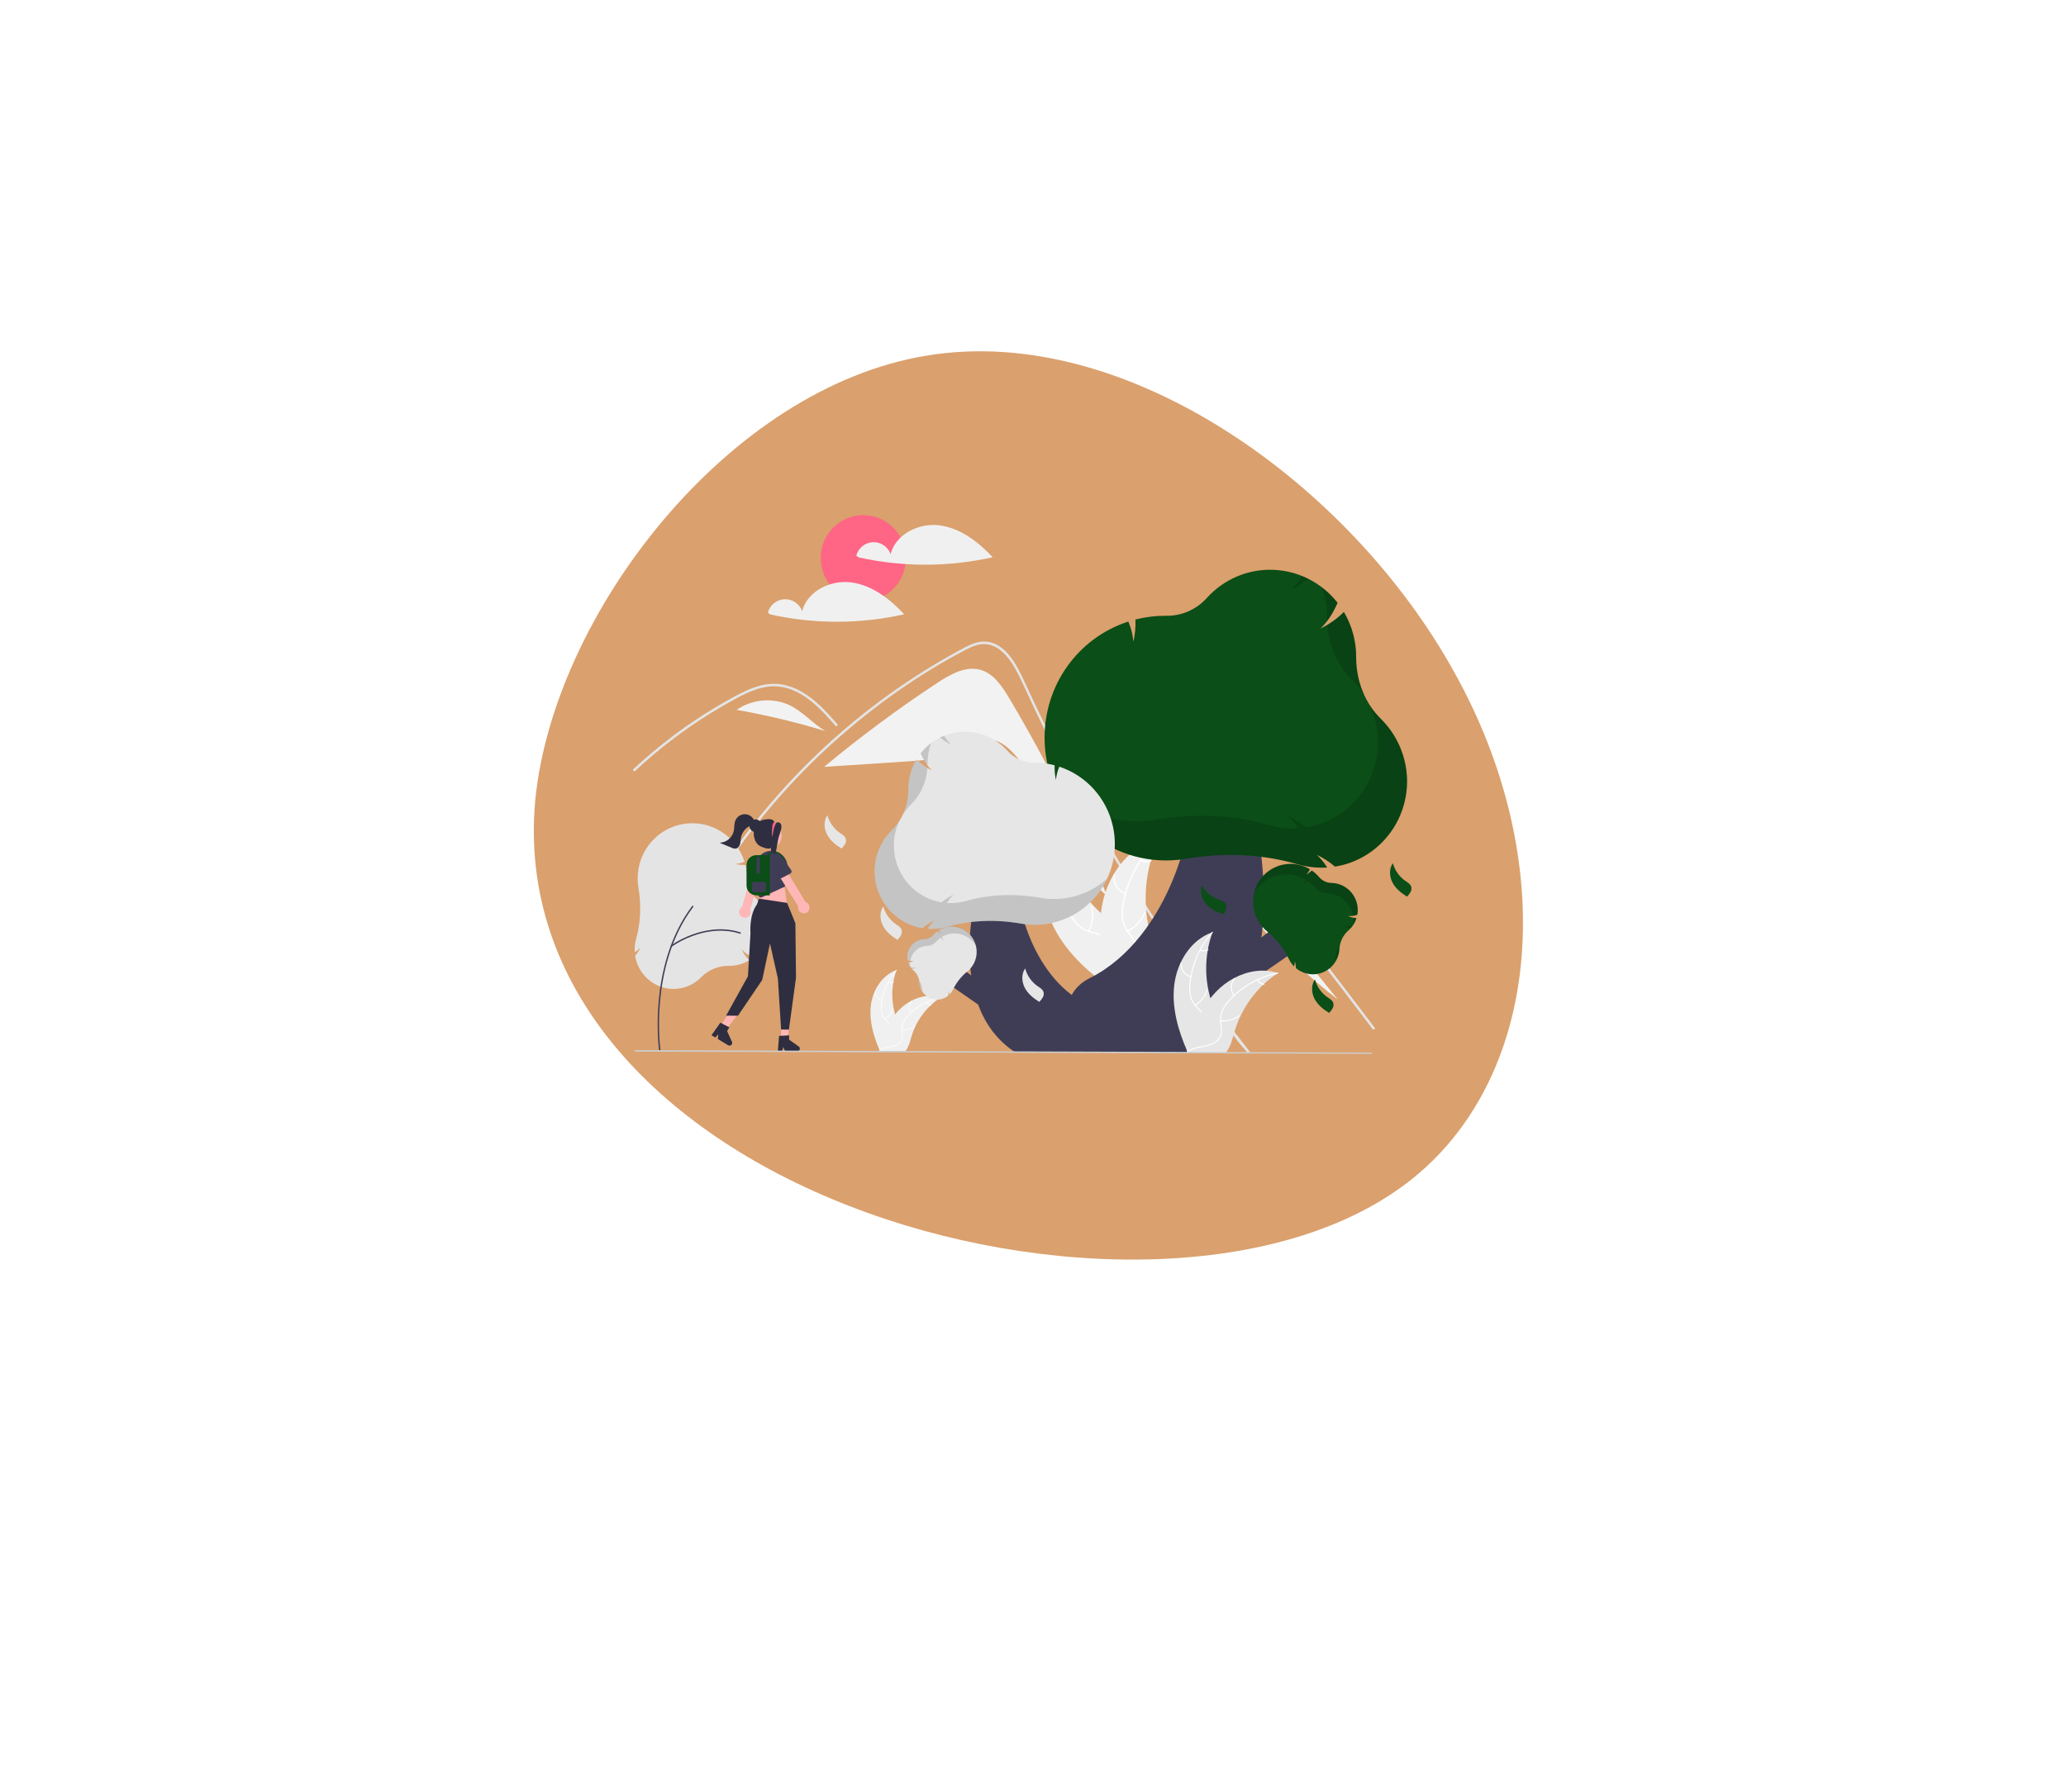 <svg width="898" height="779" viewBox="0 0 898 779" fill="none" xmlns="http://www.w3.org/2000/svg">
<g clip-path="url(#clip0_110_299)" filter="url(#filter0_f_110_299)">
<g filter="url(#filter1_f_110_299)">
<path d="M632.014 292.098C677.504 373.355 670.794 466.122 614.528 511.952C558.263 557.782 452.049 556.744 369.027 524.273C285.612 491.872 225.109 428.746 232.67 347.689C240.68 266.882 316.418 168.532 402.991 154.584C489.509 140.317 586.861 210.452 632.014 292.098Z" fill="#DAA06D"/>
</g>
<g clip-path="url(#clip1_110_299)">
<path d="M375.242 261.363C385.456 261.397 393.736 253.053 393.735 242.726C393.734 232.399 385.453 224 375.238 223.966C365.024 223.932 356.744 232.276 356.745 242.603C356.746 252.93 365.027 261.329 375.242 261.363Z" fill="#FF6584"/>
<path d="M408.615 228.429C399.651 227.174 389.419 232.038 387.096 240.868C386.511 239.295 385.446 237.949 384.057 237.025C382.667 236.1 381.024 235.646 379.365 235.726C377.707 235.807 376.118 236.418 374.829 237.473C373.54 238.527 372.617 239.97 372.194 241.592L373.22 242.338C392.429 246.602 412.313 246.577 431.482 242.266C425.247 235.62 417.579 229.684 408.615 228.429Z" fill="#F0F0F0"/>
<path d="M370.177 253.232C361.213 251.978 350.981 256.842 348.658 265.672C348.073 264.098 347.008 262.752 345.619 261.828C344.229 260.904 342.586 260.449 340.927 260.53C339.269 260.61 337.68 261.222 336.391 262.276C335.102 263.33 334.179 264.773 333.756 266.395L334.782 267.142C353.991 271.405 373.875 271.381 393.044 267.069C386.809 260.424 379.141 254.487 370.177 253.232Z" fill="#F0F0F0"/>
<path d="M438.607 303.465C435.573 298.382 431.978 292.954 426.347 291.278C419.827 289.338 413.13 293.127 407.449 296.868C390.46 308.058 374.099 320.192 358.442 333.213L358.459 333.41C370.65 332.601 382.841 331.792 395.031 330.982C403.839 330.398 412.949 329.729 420.733 325.542C423.686 323.954 426.565 321.828 429.912 321.69C434.07 321.519 437.696 324.468 440.546 327.545C457.402 345.747 462.282 373.512 481.193 389.518C469.267 359.748 455.027 330.974 438.607 303.465Z" fill="#F2F2F2"/>
<path d="M542.226 457.72C540.362 455.334 539.6 454.774 537.761 452.367C522.789 432.742 508.717 412.459 495.544 391.518C486.596 377.295 478.092 362.802 470.031 348.037C466.194 341.018 462.461 333.944 458.834 326.815C456.02 321.288 453.268 315.728 450.579 310.135C449.81 308.538 449.063 306.933 448.319 305.325C446.567 301.542 444.848 297.742 443.002 294.011C440.898 289.758 438.337 285.298 434.475 282.433C432.717 281.076 430.615 280.251 428.415 280.055C425.271 279.84 422.37 281.142 419.643 282.567C399.691 293.019 381.013 306.145 364.118 321.096C347.181 336.08 332.042 353.021 319.01 371.575C318.611 372.149 317.668 371.596 318.071 371.018C319.655 368.758 321.271 366.522 322.919 364.31C343.403 336.831 368.521 313.226 397.124 294.573C401.936 291.436 406.838 288.447 411.832 285.606C414.348 284.174 416.876 282.759 419.447 281.433C421.967 280.133 424.643 278.965 427.523 278.93C437.321 278.809 442.396 290.045 445.882 297.606C446.977 299.985 448.086 302.358 449.208 304.723C453.448 313.701 457.851 322.598 462.418 331.414C465.236 336.857 468.116 342.268 471.057 347.648C480.212 364.401 489.942 380.818 500.248 396.897C513.9 418.197 527.442 437.018 542.994 456.945C543.422 457.496 542.657 458.278 542.226 457.72Z" fill="#E4E4E4"/>
<path d="M363.149 315.553C362.58 314.909 362.014 314.266 361.441 313.622C356.922 308.555 352.073 303.545 345.868 300.628C342.909 299.193 339.68 298.426 336.403 298.378C333.016 298.378 329.705 299.265 326.576 300.512C325.096 301.105 323.649 301.778 322.224 302.496C320.596 303.319 318.996 304.197 317.405 305.083C314.417 306.745 311.467 308.48 308.557 310.289C302.766 313.889 297.156 317.765 291.727 321.918C288.913 324.072 286.157 326.297 283.46 328.593C280.95 330.726 278.492 332.916 276.084 335.164C275.569 335.643 274.8 334.863 275.315 334.384C275.95 333.789 276.592 333.197 277.233 332.612C279.047 330.961 280.889 329.342 282.76 327.755C286.172 324.855 289.672 322.068 293.261 319.393C298.842 315.232 304.615 311.355 310.58 307.763C313.561 305.969 316.583 304.251 319.645 302.608C320.57 302.113 321.506 301.628 322.452 301.17C324.6 300.081 326.831 299.171 329.125 298.446C332.374 297.394 335.811 297.064 339.202 297.478C342.477 297.971 345.632 299.085 348.501 300.761C354.594 304.224 359.319 309.564 363.918 314.774C364.383 315.304 363.617 316.082 363.149 315.553Z" fill="#E4E4E4"/>
<path d="M487.985 368.324L502.583 362.974L509.832 360.317C512.192 359.452 514.547 358.466 516.987 357.85C519.145 357.304 521.337 357.221 523.465 357.955C525.342 358.663 527.06 359.746 528.517 361.138C530.006 362.528 531.391 364.028 532.661 365.625C534.239 367.548 535.794 369.491 537.356 371.427C543.803 379.418 550.207 387.444 556.569 395.504C562.931 403.564 569.251 411.658 575.528 419.786C581.82 427.934 588.069 436.116 594.275 444.331C595.035 445.338 595.795 446.345 596.554 447.352C596.973 447.909 597.918 447.365 597.493 446.8C591.241 438.502 584.946 430.238 578.608 422.007C572.253 413.757 565.855 405.541 559.413 397.36C552.971 389.179 546.485 381.034 539.956 372.924C538.33 370.903 536.701 368.885 535.069 366.869C533.692 365.168 532.331 363.449 530.821 361.866C528.05 358.959 524.587 356.387 520.443 356.303C518.006 356.254 515.648 357.028 513.384 357.849C510.943 358.733 508.509 359.635 506.071 360.528L491.371 365.915L487.696 367.262C487.044 367.501 487.325 368.565 487.985 368.324Z" fill="#E4E4E4"/>
<path d="M343.948 306.979C336.528 303.099 327.028 303.823 320.211 308.616C333.215 310.927 346.076 314.005 358.73 317.833C353.475 314.703 349.364 309.811 343.948 306.979Z" fill="#F2F2F2"/>
<path d="M320.138 308.603L318.71 309.772C319.193 309.362 319.695 308.979 320.211 308.616C320.186 308.612 320.162 308.607 320.138 308.603Z" fill="#F2F2F2"/>
<path d="M527.968 368.511C526.531 366.737 524.977 364.88 522.827 364.155L520.82 364.228C536.1 391.571 556.734 415.487 581.457 434.508C563.627 412.509 545.798 390.51 527.968 368.511Z" fill="#F2F2F2"/>
<path d="M378.526 437.093C379.343 430.444 383.42 423.903 389.695 421.759C387.221 428.598 387.222 436.109 389.699 442.964C390.663 445.604 392.007 448.44 391.101 451.094C390.537 452.746 389.156 454.006 387.613 454.792C386.07 455.578 384.357 455.95 382.666 456.313L382.333 456.591C379.648 450.453 377.708 443.742 378.526 437.093Z" fill="#F0F0F0"/>
<path d="M389.757 421.885C386.104 426.012 383.833 431.203 383.268 436.72C383.125 437.906 383.169 439.107 383.396 440.28C383.654 441.416 384.208 442.462 385 443.31C385.723 444.115 386.555 444.855 387.072 445.823C387.33 446.323 387.48 446.871 387.513 447.433C387.547 447.995 387.462 448.557 387.265 449.083C386.809 450.405 385.909 451.482 384.992 452.503C383.975 453.638 382.9 454.8 382.468 456.306C382.415 456.489 382.138 456.395 382.19 456.213C382.943 453.591 385.462 452.109 386.663 449.75C387.224 448.649 387.459 447.369 386.933 446.203C386.474 445.184 385.617 444.42 384.878 443.611C384.093 442.795 383.517 441.799 383.2 440.708C382.915 439.55 382.826 438.352 382.937 437.165C383.146 434.49 383.77 431.866 384.787 429.389C385.931 426.555 387.547 423.942 389.564 421.663C389.689 421.522 389.882 421.745 389.757 421.885Z" fill="white"/>
<path d="M383.346 434.933C382.443 434.708 381.648 434.167 381.101 433.405C380.555 432.643 380.294 431.711 380.364 430.774C380.379 430.585 380.671 430.6 380.656 430.79C380.589 431.662 380.832 432.53 381.343 433.239C381.853 433.947 382.596 434.448 383.438 434.653C383.621 434.697 383.528 434.977 383.346 434.933Z" fill="white"/>
<path d="M384.581 442.95C386.211 441.971 387.415 440.405 387.952 438.565C388.005 438.382 388.282 438.476 388.229 438.658C387.667 440.572 386.411 442.199 384.712 443.214C384.55 443.311 384.42 443.046 384.581 442.95Z" fill="white"/>
<path d="M386.202 426.836C386.534 426.997 386.899 427.071 387.266 427.054C387.633 427.036 387.989 426.927 388.303 426.735C388.464 426.637 388.594 426.902 388.435 427C388.087 427.21 387.693 427.33 387.288 427.35C386.883 427.371 386.478 427.29 386.11 427.116C386.074 427.103 386.045 427.076 386.027 427.041C386.01 427.007 386.006 426.967 386.017 426.93C386.03 426.892 386.056 426.862 386.09 426.844C386.125 426.827 386.165 426.824 386.202 426.836Z" fill="white"/>
<path d="M408.823 433.704C408.724 433.769 408.626 433.833 408.527 433.9C407.206 434.774 405.957 435.756 404.793 436.835C404.702 436.917 404.611 437.001 404.522 437.086C401.746 439.716 399.48 442.846 397.837 446.317C397.185 447.698 396.637 449.129 396.2 450.595C395.596 452.62 395.1 454.865 393.904 456.519C393.781 456.693 393.648 456.859 393.505 457.017L382.695 456.981C382.671 456.968 382.646 456.958 382.621 456.946L382.19 456.964C382.207 456.887 382.226 456.807 382.244 456.73C382.254 456.685 382.266 456.64 382.276 456.595C382.283 456.565 382.291 456.536 382.296 456.508C382.298 456.498 382.301 456.488 382.303 456.481C382.308 456.453 382.315 456.428 382.32 456.403C382.429 455.958 382.54 455.512 382.656 455.066C382.656 455.063 382.656 455.063 382.658 455.061C383.502 451.654 384.744 448.362 386.356 445.254C386.406 445.162 386.455 445.067 386.509 444.975C387.256 443.599 388.113 442.288 389.071 441.054C389.598 440.38 390.159 439.734 390.751 439.117C392.283 437.527 394.054 436.192 395.999 435.16C399.875 433.103 404.364 432.325 408.507 433.603C408.613 433.636 408.717 433.669 408.823 433.704Z" fill="#F0F0F0"/>
<path d="M408.799 433.843C403.416 434.906 398.507 437.658 394.769 441.707C393.949 442.565 393.269 443.548 392.752 444.62C392.282 445.682 392.103 446.852 392.232 448.01C392.331 449.091 392.557 450.186 392.394 451.272C392.303 451.827 392.096 452.356 391.788 452.823C391.48 453.291 391.078 453.687 390.607 453.986C389.454 454.762 388.093 455.071 386.751 455.327C385.261 455.611 383.709 455.882 382.465 456.819C382.315 456.932 382.148 456.689 382.299 456.575C384.462 454.945 387.362 455.299 389.728 454.151C390.833 453.615 391.783 452.739 392.057 451.491C392.296 450.399 392.064 449.269 391.955 448.175C391.812 447.048 391.945 445.903 392.341 444.842C392.802 443.746 393.444 442.738 394.24 441.861C396 439.857 398.063 438.147 400.351 436.793C402.954 435.233 405.804 434.135 408.776 433.548C408.96 433.512 408.981 433.807 408.799 433.843Z" fill="white"/>
<path d="M395.897 440.331C395.308 439.603 394.993 438.687 395.01 437.748C395.026 436.809 395.372 435.907 395.986 435.204C396.111 435.062 396.335 435.252 396.21 435.394C395.637 436.048 395.315 436.888 395.302 437.762C395.288 438.637 395.585 439.489 396.137 440.164C396.257 440.311 396.016 440.477 395.897 440.331Z" fill="white"/>
<path d="M392.111 447.468C393.999 447.681 395.895 447.166 397.421 446.027C397.572 445.914 397.738 446.158 397.587 446.271C395.997 447.453 394.023 447.984 392.058 447.758C391.871 447.737 391.924 447.446 392.111 447.468Z" fill="white"/>
<path d="M403.004 435.622C403.174 435.951 403.422 436.233 403.726 436.443C404.03 436.652 404.381 436.782 404.746 436.82C404.934 436.84 404.88 437.13 404.694 437.111C404.291 437.066 403.904 436.922 403.567 436.692C403.231 436.462 402.955 436.152 402.764 435.789C402.743 435.756 402.735 435.717 402.742 435.679C402.749 435.641 402.77 435.607 402.801 435.584C402.833 435.562 402.872 435.553 402.91 435.56C402.948 435.567 402.982 435.589 403.004 435.622Z" fill="white"/>
<path d="M457.116 401.21C451.812 389.335 452.006 374.306 460.234 364.328C462.988 378.212 470.508 390.679 481.462 399.525C485.699 402.921 490.759 406.253 491.917 411.588C492.637 414.907 491.617 418.412 489.853 421.295C488.088 424.178 485.628 426.547 483.197 428.881L482.924 429.681C472.341 422.239 462.419 413.084 457.116 401.21Z" fill="#F0F0F0"/>
<path d="M460.463 364.474C458.554 375.063 459.995 386.003 464.582 395.74C465.533 397.853 466.807 399.803 468.357 401.518C469.92 403.139 471.883 404.309 474.041 404.906C476.042 405.503 478.157 405.88 479.982 406.959C480.908 407.525 481.705 408.282 482.323 409.18C482.94 410.079 483.363 411.099 483.563 412.172C484.133 414.835 483.722 417.543 483.229 420.176C482.683 423.1 482.069 426.128 482.862 429.072C482.958 429.429 482.405 429.557 482.309 429.201C480.929 424.079 483.611 419.041 483.236 413.895C483.061 411.494 482.169 409.129 480.133 407.732C478.352 406.51 476.172 406.119 474.14 405.532C472.027 404.981 470.077 403.915 468.461 402.428C466.83 400.798 465.484 398.901 464.481 396.817C462.149 392.161 460.554 387.166 459.755 382.015C458.811 376.141 458.867 370.151 459.921 364.303C459.986 363.941 460.528 364.114 460.463 364.474Z" fill="white"/>
<path d="M462.923 392.692C461.205 393.243 459.348 393.158 457.682 392.452C456.016 391.746 454.651 390.466 453.83 388.839C453.665 388.509 454.163 388.236 454.329 388.567C455.09 390.083 456.362 391.275 457.914 391.929C459.467 392.583 461.197 392.656 462.794 392.133C463.141 392.02 463.268 392.579 462.923 392.692Z" fill="white"/>
<path d="M472.987 404.738C474.703 401.445 475.126 397.614 474.172 394.01C474.077 393.653 474.629 393.525 474.724 393.881C475.71 397.633 475.262 401.619 473.469 405.042C473.298 405.369 472.817 405.063 472.987 404.738Z" fill="white"/>
<path d="M459.54 376.33C460.249 376.257 460.929 376.007 461.517 375.603C462.106 375.198 462.586 374.652 462.913 374.013C463.08 373.685 463.561 373.991 463.395 374.317C463.03 375.022 462.5 375.624 461.85 376.073C461.201 376.521 460.452 376.801 459.669 376.889C459.596 376.904 459.52 376.889 459.457 376.849C459.394 376.809 459.348 376.747 459.329 376.674C459.312 376.6 459.325 376.522 459.364 376.458C459.404 376.393 459.467 376.348 459.54 376.33Z" fill="white"/>
<path d="M503.811 364.589C503.713 364.797 503.614 365.005 503.518 365.218C502.208 368.021 501.126 370.927 500.283 373.909C500.214 374.138 500.148 374.372 500.086 374.603C498.129 381.809 497.514 389.324 498.272 396.766C498.576 399.727 499.103 402.661 499.847 405.543C500.876 409.523 502.303 413.756 501.982 417.726C501.953 418.14 501.898 418.553 501.819 418.96L483.912 429.959C483.859 429.963 483.808 429.972 483.755 429.976L483.06 430.449C483.011 430.303 482.964 430.15 482.915 430.004C482.887 429.92 482.862 429.833 482.834 429.748C482.816 429.691 482.798 429.634 482.779 429.583C482.773 429.564 482.767 429.545 482.764 429.53C482.744 429.48 482.732 429.431 482.715 429.384C482.448 428.533 482.186 427.678 481.93 426.82C481.928 426.816 481.928 426.816 481.929 426.81C479.994 420.267 478.582 413.506 478.229 406.746C478.218 406.543 478.205 406.335 478.202 406.127C478.06 403.079 478.164 400.026 478.514 396.997C478.71 395.339 478.99 393.692 479.352 392.063C480.294 387.857 481.885 383.828 484.067 380.126C488.418 372.746 495.059 366.862 503.188 364.745C503.396 364.691 503.601 364.639 503.811 364.589Z" fill="#F0F0F0"/>
<path d="M503.91 364.845C496.075 372.116 490.714 381.706 488.588 392.252C488.09 394.514 487.948 396.843 488.168 399.152C488.454 401.395 489.329 403.521 490.701 405.31C491.947 407.004 493.415 408.592 494.234 410.561C494.638 411.575 494.825 412.664 494.785 413.755C494.744 414.847 494.475 415.916 493.996 416.894C492.866 419.361 490.925 421.267 488.962 423.065C486.783 425.06 484.489 427.098 483.371 429.925C483.235 430.268 482.717 430.034 482.852 429.692C484.797 424.773 489.944 422.393 492.708 418.066C493.997 416.047 494.692 413.621 493.894 411.269C493.197 409.211 491.684 407.573 490.408 405.869C489.044 404.143 488.118 402.108 487.71 399.94C487.375 397.649 487.427 395.319 487.865 393.049C488.771 387.921 490.469 382.973 492.897 378.384C495.639 373.131 499.251 368.394 503.578 364.378C503.845 364.13 504.176 364.598 503.91 364.845Z" fill="white"/>
<path d="M489.074 388.815C487.371 388.208 485.935 387.01 485.022 385.434C484.109 383.858 483.779 382.007 484.09 380.212C484.155 379.849 484.716 379.934 484.652 380.298C484.359 381.969 484.666 383.693 485.519 385.159C486.373 386.625 487.715 387.736 489.304 388.291C489.649 388.412 489.418 388.935 489.074 388.815Z" fill="white"/>
<path d="M489.957 404.535C493.292 402.956 495.912 400.163 497.294 396.712C497.431 396.37 497.95 396.604 497.813 396.945C496.368 400.534 493.636 403.436 490.162 405.07C489.83 405.226 489.628 404.69 489.957 404.535Z" fill="white"/>
<path d="M496.11 373.725C496.721 374.099 497.414 374.313 498.126 374.349C498.838 374.386 499.548 374.243 500.19 373.933C500.519 373.773 500.722 374.31 500.395 374.469C499.683 374.807 498.9 374.964 498.113 374.926C497.326 374.888 496.56 374.655 495.881 374.249C495.814 374.216 495.761 374.158 495.735 374.088C495.708 374.018 495.708 373.94 495.736 373.87C495.767 373.801 495.824 373.747 495.894 373.72C495.964 373.693 496.042 373.694 496.11 373.725Z" fill="white"/>
<path d="M538.256 415.21L558.397 399.815L568.216 409.774L535.404 432.368L538.256 415.21Z" fill="#3F3D56"/>
<path d="M519.474 457.719L450.57 457.49L452.986 449.581C467.964 444.149 459.55 432.339 473.796 425.184C508.643 407.684 522.129 355.16 517.024 334.363L539.861 333.463C539.861 333.463 571.407 424.117 519.474 457.719Z" fill="#3F3D56"/>
<path d="M578.294 420.702C576.236 422.525 573.603 423.549 570.862 423.591C568.122 423.634 565.453 422.693 563.328 420.935L563.283 420.898L563.282 420.84C563.256 419.87 563.107 418.907 562.837 417.975C562.823 418.645 562.726 419.311 562.549 419.956L562.491 420.173L562.336 420.011C562.203 419.871 562.073 419.729 561.952 419.589C561.237 418.766 560.638 417.848 560.173 416.86C557.944 412.219 554.716 408.141 550.725 404.924C550.012 404.335 549.349 403.688 548.743 402.989C546.181 400.033 544.739 396.256 544.678 392.332C544.616 388.409 545.937 384.596 548.405 381.576C550.873 378.557 554.327 376.528 558.148 375.853C561.969 375.178 565.907 375.9 569.258 377.892L569.36 377.952L569.307 378.059C568.919 378.872 568.406 379.618 567.788 380.268C568.638 379.807 569.424 379.235 570.127 378.568L570.201 378.497L570.285 378.556C571.386 379.33 572.389 380.236 573.273 381.255L573.369 381.366C574.043 382.148 574.873 382.779 575.804 383.216C576.734 383.653 577.745 383.887 578.77 383.904C580.442 383.938 582.088 384.337 583.595 385.076C585.102 385.814 586.434 386.872 587.499 388.179C588.565 389.486 589.339 391.01 589.767 392.645C590.196 394.281 590.269 395.99 589.982 397.655L589.969 397.732L589.895 397.755C588.595 398.201 587.217 398.371 585.848 398.252C586.992 398.759 588.209 399.071 589.452 399.176L589.613 399.19L589.562 399.344C588.915 401.308 587.763 403.06 586.223 404.423L586.179 404.462C586.164 404.475 586.148 404.489 586.133 404.503C584.986 405.498 584.048 406.715 583.373 408.083C582.699 409.45 582.302 410.942 582.206 412.468C582.13 414.037 581.744 415.573 581.072 416.987C580.401 418.401 579.456 419.664 578.294 420.702Z" fill="#0B4E17"/>
<path opacity="0.15" d="M580.401 416.946C580.38 417.367 580.337 417.787 580.271 418.204C581.399 416.456 582.048 414.435 582.152 412.348C582.167 412.028 582.201 411.71 582.245 411.393C581.149 413.042 580.512 414.96 580.401 416.946Z" fill="black"/>
<path opacity="0.15" d="M584.044 402.729C584.963 403.135 585.932 403.415 586.924 403.562C587.306 403.155 587.659 402.721 587.979 402.264C586.713 402.688 585.374 402.846 584.044 402.729Z" fill="black"/>
<path opacity="0.15" d="M588.288 398.899C588.39 399.911 588.363 400.932 588.206 401.936C588.755 401.093 589.193 400.181 589.509 399.223L589.56 399.069L589.399 399.055C589.026 399.022 588.655 398.97 588.288 398.899Z" fill="black"/>
<path opacity="0.15" d="M587.215 387.784C586.149 386.558 584.843 385.569 583.379 384.88C581.916 384.191 580.328 383.817 578.716 383.783C577.691 383.767 576.681 383.532 575.75 383.095C574.819 382.658 573.99 382.027 573.315 381.245L573.22 381.134C572.336 380.115 571.332 379.209 570.232 378.435L570.148 378.377L570.073 378.447C569.371 379.115 568.585 379.686 567.735 380.148C568.353 379.497 568.865 378.751 569.253 377.938L569.306 377.831L569.204 377.771C566.983 376.449 564.486 375.676 561.916 375.514C559.347 375.353 556.779 375.808 554.42 376.842C552.062 377.876 549.981 379.46 548.347 381.464C546.712 383.469 545.571 385.837 545.016 388.376C546.085 386.481 547.516 384.821 549.226 383.491C550.936 382.162 552.891 381.19 554.978 380.631C557.065 380.072 559.242 379.938 561.383 380.236C563.525 380.535 565.588 381.26 567.453 382.369L567.555 382.43L567.502 382.536C567.114 383.349 566.602 384.095 565.984 384.746C566.833 384.285 567.62 383.713 568.322 383.045L568.396 382.975L568.48 383.034C569.581 383.807 570.585 384.714 571.469 385.733L571.564 385.843C572.238 386.626 573.068 387.256 573.999 387.693C574.929 388.131 575.94 388.365 576.965 388.381C579.645 388.436 582.226 389.429 584.268 391.19C586.311 392.951 587.688 395.372 588.165 398.04C588.732 397.94 589.291 397.804 589.841 397.634L589.915 397.611L589.928 397.534C590.229 395.81 590.141 394.038 589.671 392.35C589.202 390.662 588.362 389.101 587.215 387.784Z" fill="black"/>
<path d="M611.589 339.662C611.589 348.584 608.459 357.206 602.757 363.995C597.054 370.785 589.148 375.301 580.444 376.742L580.26 376.772L580.117 376.651C577.744 374.642 575.124 372.952 572.324 371.624C573.898 373.087 575.284 374.744 576.451 376.555L576.848 377.16L576.133 377.192C575.516 377.221 574.902 377.234 574.31 377.232C570.828 377.223 567.363 376.726 564.014 375.754C548.8 371.328 532.462 370.525 515.456 373.368C512.54 373.854 509.588 374.093 506.631 374.083C477.633 373.987 454.039 350.052 454.037 320.729C454.02 309.549 457.494 298.66 463.965 289.616C470.435 280.572 479.571 273.833 490.071 270.36L490.432 270.24L490.575 270.597C491.697 273.281 492.395 276.125 492.643 279.025C493.339 275.963 493.638 272.821 493.53 269.679L493.518 269.347L493.837 269.267C498.019 268.228 502.312 267.709 506.621 267.724L507.088 267.728C510.388 267.749 513.653 267.066 516.67 265.725C519.687 264.384 522.389 262.413 524.598 259.943C528.222 255.928 532.665 252.758 537.622 250.65C542.58 248.542 547.934 247.546 553.316 247.731C558.698 247.916 563.98 249.277 568.8 251.722C573.619 254.166 577.862 257.635 581.235 261.89L581.392 262.087L581.288 262.317C579.11 267.164 576.737 270.692 573.905 273.269C577.54 271.557 580.867 269.247 583.751 266.433L584.123 266.069L584.385 266.523C587.709 272.297 589.46 278.856 589.458 285.527L589.458 285.717C589.457 285.784 589.457 285.852 589.457 285.919C589.458 296.125 593.362 305.81 600.187 312.523C603.776 316.057 606.634 320.278 608.592 324.939C610.55 329.599 611.569 334.605 611.589 339.662Z" fill="#0B4E17"/>
<g opacity="0.15">
<path d="M566 250.431C564.715 252.584 563.133 254.54 561.303 256.242C563.924 255.007 566.388 253.458 568.642 251.628C567.777 251.195 566.897 250.796 566 250.431Z" fill="black"/>
<path d="M587.585 295.496C589.613 297.492 591.412 299.713 592.947 302.116C590.636 297.033 589.446 291.506 589.457 285.919C589.457 285.852 589.457 285.784 589.457 285.717L589.458 285.527C589.46 278.856 587.709 272.297 584.385 266.523L584.123 266.069L583.751 266.433C581.696 268.435 579.413 270.184 576.952 271.645C577.587 280.824 581.378 289.39 587.585 295.496Z" fill="black"/>
<path d="M576.856 268.5L576.856 268.69C576.855 268.757 576.855 268.825 576.855 268.892C576.855 269.262 576.862 269.631 576.872 270C578.628 267.617 580.109 265.04 581.288 262.317L581.392 262.087L581.235 261.89C579.267 259.409 577.001 257.186 574.489 255.273C576.054 259.506 576.855 263.986 576.856 268.5Z" fill="black"/>
<path d="M600.187 312.523C598.393 310.753 596.799 308.787 595.434 306.662C597.878 311.933 599.084 317.701 598.956 323.514C598.828 329.326 597.371 335.025 594.698 340.164C592.026 345.303 588.21 349.742 583.551 353.134C578.891 356.526 573.515 358.778 567.842 359.715L567.658 359.744L567.516 359.624C565.142 357.615 562.523 355.925 559.722 354.596C561.296 356.06 562.683 357.717 563.85 359.528L564.247 360.133L563.531 360.165C562.914 360.194 562.3 360.207 561.708 360.205C558.226 360.196 554.762 359.699 551.412 358.727C536.198 354.301 519.861 353.498 502.854 356.341C499.938 356.827 496.986 357.066 494.029 357.056C481.14 357.023 468.699 352.186 459.089 343.469C463.352 352.587 470.083 360.303 478.498 365.722C486.914 371.141 496.669 374.041 506.631 374.084C509.588 374.094 512.54 373.854 515.456 373.369C532.462 370.525 548.8 371.328 564.014 375.755C567.363 376.726 570.828 377.224 574.309 377.232C574.902 377.234 575.515 377.221 576.133 377.193L576.848 377.16L576.451 376.556C575.284 374.744 573.898 373.087 572.324 371.624C575.124 372.952 577.744 374.642 580.117 376.651L580.26 376.772L580.444 376.742C587.256 375.619 593.618 372.603 598.822 368.032C604.025 363.46 607.865 357.512 609.913 350.851C611.961 344.191 612.135 337.08 610.418 330.312C608.7 323.544 605.158 317.385 600.187 312.523Z" fill="black"/>
</g>
<path d="M424.725 329.501C422.718 327.308 421.677 324.024 422.744 321.247C424.343 324.064 426.873 326.223 429.889 327.341C431.053 327.767 432.392 328.12 433.028 329.195C433.395 329.89 433.485 330.7 433.279 331.459C433.072 332.209 432.77 332.928 432.381 333.6L432.38 333.794C429.546 332.954 426.732 331.694 424.725 329.501Z" fill="#0B4E17"/>
<path d="M524.412 393.244C522.405 391.052 521.364 387.768 522.431 384.99C524.029 387.808 526.56 389.967 529.576 391.084C530.74 391.511 532.079 391.863 532.715 392.939C533.082 393.634 533.172 394.444 532.966 395.203C532.759 395.952 532.457 396.672 532.068 397.343L532.066 397.538C529.233 396.698 526.419 395.437 524.412 393.244Z" fill="#0B4E17"/>
<path d="M571.419 434.328C570.017 431.699 569.821 428.259 571.542 425.842C572.394 428.972 574.312 431.701 576.957 433.545C577.98 434.252 579.19 434.931 579.54 436.132C579.724 436.898 579.611 437.705 579.224 438.386C578.837 439.059 578.366 439.678 577.824 440.23L577.774 440.417C575.236 438.888 572.821 436.957 571.419 434.328Z" fill="#0B4E17"/>
<path d="M605.295 383.768C603.892 381.139 603.696 377.699 605.417 375.282C606.269 378.412 608.187 381.141 610.833 382.984C611.856 383.692 613.066 384.371 613.416 385.572C613.6 386.338 613.486 387.145 613.099 387.826C612.712 388.499 612.242 389.118 611.699 389.67L611.649 389.857C609.111 388.328 606.697 386.397 605.295 383.768Z" fill="#0B4E17"/>
<path d="M383.815 402.563C382.413 399.934 382.217 396.494 383.938 394.078C384.789 397.208 386.708 399.936 389.353 401.78C390.376 402.488 391.586 403.167 391.936 404.368C392.12 405.133 392.007 405.94 391.619 406.622C391.233 407.294 390.762 407.914 390.219 408.465L390.17 408.653C387.632 407.124 385.217 405.192 383.815 402.563Z" fill="#E6E6E6"/>
<path d="M510.411 428.117C511.627 418.222 517.694 408.49 527.031 405.3C523.349 415.476 523.351 426.652 527.036 436.852C528.471 440.78 530.471 445 529.122 448.95C528.283 451.408 526.229 453.284 523.933 454.453C521.636 455.623 519.088 456.175 516.572 456.717L516.076 457.129C512.081 447.996 509.194 438.011 510.411 428.117Z" fill="#E6E6E6"/>
<path d="M527.123 405.487C521.687 411.629 518.308 419.353 517.467 427.562C517.255 429.326 517.319 431.114 517.658 432.859C518.042 434.549 518.866 436.105 520.045 437.367C521.121 438.565 522.358 439.666 523.128 441.107C523.511 441.85 523.735 442.667 523.784 443.503C523.834 444.339 523.708 445.175 523.415 445.957C522.736 447.926 521.397 449.527 520.033 451.048C518.519 452.735 516.92 454.464 516.276 456.706C516.199 456.978 515.786 456.838 515.864 456.567C516.983 452.666 520.732 450.461 522.52 446.95C523.354 445.311 523.704 443.407 522.921 441.673C522.237 440.155 520.962 439.02 519.863 437.816C518.695 436.602 517.838 435.119 517.366 433.495C516.941 431.773 516.809 429.99 516.975 428.224C517.286 424.243 518.215 420.338 519.727 416.653C521.429 412.437 523.834 408.549 526.836 405.157C527.022 404.947 527.308 405.279 527.123 405.487Z" fill="white"/>
<path d="M517.584 424.902C516.24 424.568 515.056 423.762 514.243 422.628C513.43 421.495 513.042 420.107 513.146 418.714C513.168 418.432 513.603 418.455 513.581 418.737C513.481 420.035 513.843 421.327 514.602 422.381C515.361 423.435 516.467 424.181 517.72 424.485C517.992 424.552 517.854 424.968 517.584 424.902Z" fill="white"/>
<path d="M519.42 436.832C521.847 435.375 523.638 433.045 524.437 430.306C524.516 430.035 524.929 430.175 524.85 430.446C524.013 433.294 522.145 435.714 519.616 437.225C519.375 437.369 519.181 436.975 519.42 436.832Z" fill="white"/>
<path d="M521.833 412.854C522.326 413.093 522.87 413.204 523.416 413.178C523.962 413.152 524.492 412.989 524.96 412.704C525.199 412.558 525.393 412.952 525.155 413.098C524.637 413.41 524.052 413.589 523.449 413.619C522.846 413.65 522.244 413.53 521.696 413.271C521.643 413.251 521.599 413.211 521.573 413.16C521.547 413.108 521.542 413.049 521.558 412.993C521.576 412.938 521.616 412.893 521.667 412.867C521.718 412.841 521.778 412.836 521.833 412.854Z" fill="white"/>
<path d="M555.493 423.074C555.346 423.17 555.199 423.266 555.053 423.366C553.086 424.666 551.228 426.127 549.497 427.733C549.361 427.855 549.225 427.98 549.093 428.106C544.963 432.02 541.59 436.677 539.146 441.842C538.175 443.898 537.361 446.026 536.71 448.208C535.811 451.221 535.074 454.562 533.294 457.023C533.111 457.282 532.913 457.529 532.699 457.763L516.615 457.71C516.578 457.691 516.541 457.676 516.505 457.657L515.862 457.685C515.888 457.57 515.917 457.451 515.943 457.336C515.958 457.27 515.976 457.203 515.991 457.136C516.002 457.092 516.013 457.047 516.02 457.006C516.024 456.992 516.028 456.977 516.031 456.966C516.038 456.925 516.05 456.888 516.057 456.851C516.218 456.187 516.385 455.523 516.556 454.86C516.556 454.856 516.556 454.856 516.559 454.853C517.876 449.8 519.623 444.815 522.063 440.26C522.136 440.123 522.209 439.982 522.29 439.845C523.401 437.798 524.676 435.847 526.103 434.01C526.887 433.008 527.721 432.046 528.602 431.128C530.882 428.763 533.517 426.776 536.41 425.24C542.179 422.18 548.858 421.022 555.023 422.924C555.181 422.973 555.335 423.022 555.493 423.074Z" fill="#E6E6E6"/>
<path d="M555.457 423.281C547.447 424.862 540.143 428.957 534.581 434.983C533.361 436.259 532.348 437.721 531.58 439.318C530.881 440.897 530.614 442.639 530.806 444.361C530.953 445.97 531.289 447.6 531.047 449.216C530.911 450.041 530.604 450.828 530.145 451.524C529.687 452.22 529.088 452.809 528.388 453.254C526.672 454.408 524.647 454.868 522.65 455.249C520.433 455.671 518.123 456.075 516.273 457.469C516.049 457.638 515.801 457.275 516.025 457.107C519.244 454.681 523.559 455.207 527.08 453.499C528.724 452.702 530.138 451.399 530.545 449.541C530.9 447.916 530.556 446.235 530.393 444.607C530.181 442.93 530.378 441.227 530.968 439.647C531.653 438.016 532.609 436.516 533.793 435.211C536.413 432.23 539.482 429.685 542.887 427.67C546.76 425.349 551 423.716 555.423 422.842C555.697 422.788 555.729 423.227 555.457 423.281Z" fill="white"/>
<path d="M536.259 432.936C535.382 431.851 534.914 430.489 534.939 429.091C534.963 427.694 535.478 426.352 536.392 425.306C536.577 425.095 536.911 425.378 536.726 425.589C535.873 426.562 535.393 427.811 535.373 429.113C535.353 430.414 535.794 431.682 536.616 432.686C536.795 432.905 536.436 433.153 536.259 432.936Z" fill="white"/>
<path d="M530.625 443.554C533.435 443.871 536.256 443.106 538.526 441.411C538.751 441.243 538.998 441.606 538.774 441.774C536.408 443.533 533.471 444.323 530.547 443.987C530.269 443.954 530.348 443.522 530.625 443.554Z" fill="white"/>
<path d="M546.835 425.927C547.088 426.418 547.457 426.838 547.909 427.149C548.362 427.46 548.883 427.653 549.427 427.711C549.706 427.74 549.626 428.172 549.349 428.143C548.749 428.077 548.173 427.863 547.673 427.52C547.172 427.177 546.762 426.716 546.477 426.176C546.446 426.128 546.435 426.069 546.445 426.012C546.455 425.955 546.486 425.905 546.532 425.871C546.58 425.838 546.638 425.825 546.695 425.836C546.751 425.847 546.802 425.879 546.835 425.927Z" fill="white"/>
<path d="M428.767 429.202L415.416 418.91L408.91 425.467L430.659 440.586L428.767 429.202Z" fill="#3F3D56"/>
<path d="M441.221 457.459L486.887 457.611L485.285 452.359C475.358 448.692 480.933 440.902 471.49 436.097C448.393 424.345 439.448 389.474 442.829 375.713L427.693 375.016C427.693 375.016 406.797 434.959 441.221 457.459Z" fill="#3F3D56"/>
<path d="M399.638 427.191C399.574 426.179 399.311 425.189 398.864 424.279C398.417 423.37 397.795 422.559 397.035 421.895C397.024 421.886 397.014 421.876 397.004 421.867L396.974 421.841C395.954 420.931 395.19 419.765 394.761 418.46L394.727 418.358L394.834 418.35C395.657 418.285 396.465 418.084 397.222 417.753C396.315 417.826 395.402 417.707 394.541 417.405L394.491 417.39L394.482 417.339C394.292 416.234 394.34 415.102 394.624 414.02C394.908 412.938 395.421 411.931 396.127 411.07C396.833 410.208 397.715 409.513 398.714 409.03C399.713 408.548 400.804 408.29 401.912 408.275C402.591 408.268 403.261 408.118 403.878 407.832C404.494 407.546 405.044 407.132 405.491 406.617L405.554 406.544C406.14 405.872 406.805 405.276 407.535 404.768L407.59 404.729L407.639 404.776C408.105 405.222 408.626 405.604 409.189 405.914C408.78 405.48 408.44 404.983 408.183 404.443L408.148 404.372L408.215 404.332C410.436 403.027 413.046 402.565 415.578 403.03C418.111 403.494 420.4 404.854 422.036 406.866C423.672 408.878 424.549 411.411 424.508 414.011C424.468 416.611 423.513 419.109 421.815 421.056C421.413 421.517 420.974 421.943 420.502 422.33C417.857 424.444 415.718 427.133 414.241 430.199C413.933 430.852 413.536 431.458 413.063 432C412.982 432.092 412.896 432.186 412.808 432.278L412.705 432.384L412.667 432.24C412.549 431.812 412.485 431.37 412.476 430.926C412.297 431.543 412.198 432.18 412.181 432.823L412.18 432.861L412.151 432.886C411.05 433.791 409.72 434.368 408.312 434.553C406.903 434.737 405.469 434.522 404.172 433.932C402.874 433.341 401.763 432.398 400.962 431.208C400.162 430.018 399.703 428.627 399.638 427.191Z" fill="#E6E6E6"/>
<path opacity="0.15" d="M400.835 430.167C400.849 430.446 400.878 430.725 400.921 431.001C400.173 429.838 399.743 428.496 399.674 427.111C399.664 426.9 399.642 426.688 399.612 426.478C400.339 427.576 400.761 428.85 400.835 430.167Z" fill="black"/>
<path opacity="0.15" d="M398.419 420.728C397.809 420.993 397.168 421.174 396.51 421.267C396.257 420.996 396.023 420.707 395.811 420.402C396.65 420.689 397.537 420.8 398.419 420.728Z" fill="black"/>
<path opacity="0.15" d="M395.606 418.171C395.538 418.841 395.556 419.518 395.66 420.184C395.296 419.623 395.006 419.017 394.797 418.38L394.763 418.278L394.869 418.27C395.116 418.249 395.362 418.216 395.606 418.171Z" fill="black"/>
<path opacity="0.15" d="M396.315 410.809C397.021 410.001 397.887 409.351 398.857 408.901C399.827 408.451 400.879 408.21 401.947 408.195C402.627 408.188 403.296 408.038 403.913 407.752C404.53 407.466 405.08 407.052 405.527 406.537L405.59 406.464C406.176 405.792 406.841 405.196 407.57 404.688L407.626 404.649L407.675 404.697C408.141 405.142 408.662 405.524 409.225 405.834C408.815 405.4 408.476 404.903 408.218 404.363L408.183 404.292L408.251 404.252C409.723 403.386 411.378 402.884 413.081 402.789C414.784 402.693 416.486 403.006 418.049 403.702C419.612 404.397 420.992 405.456 422.075 406.792C423.158 408.128 423.915 409.703 424.283 411.388C423.574 410.127 422.626 409.02 421.492 408.132C420.359 407.243 419.063 406.59 417.68 406.21C416.297 405.831 414.854 405.732 413.434 405.921C412.015 406.109 410.648 406.58 409.412 407.307L409.344 407.347L409.38 407.418C409.637 407.959 409.976 408.455 410.386 408.889C409.823 408.58 409.302 408.197 408.836 407.752L408.787 407.705L408.731 407.743C408.002 408.251 407.337 408.847 406.751 409.519L406.688 409.592C406.241 410.107 405.691 410.522 405.074 410.807C404.458 411.093 403.788 411.244 403.109 411.25C401.333 411.274 399.622 411.921 398.269 413.079C396.915 414.238 396.003 415.836 395.687 417.602C395.311 417.533 394.94 417.441 394.576 417.325L394.527 417.31L394.518 417.259C394.319 416.115 394.377 414.941 394.688 413.824C394.999 412.708 395.555 411.677 396.315 410.809Z" fill="black"/>
<path d="M387.709 360.871C392.231 356.453 394.817 350.051 394.817 343.287C394.817 343.242 394.817 343.198 394.816 343.153L394.816 343.027C394.814 338.605 395.973 334.266 398.176 330.454L398.349 330.154L398.596 330.397C400.508 332.275 402.713 333.821 405.123 334.971C403.245 333.251 401.672 330.902 400.228 327.68L400.159 327.527L400.263 327.398C402.498 324.592 405.309 322.312 408.503 320.713C411.697 319.114 415.198 318.235 418.765 318.136C422.332 318.038 425.881 318.721 429.166 320.14C432.452 321.559 435.398 323.68 437.799 326.357C439.264 328.004 441.055 329.322 443.055 330.224C445.055 331.126 447.219 331.593 449.406 331.594L449.715 331.594C452.571 331.603 455.417 331.965 458.188 332.672L458.399 332.727L458.392 332.947C458.321 335.029 458.519 337.113 458.981 339.145C459.145 337.224 459.607 335.342 460.35 333.568L460.445 333.332L460.684 333.413C468.545 336.077 475.221 341.479 479.517 348.653C483.812 355.826 485.447 364.303 484.128 372.565C482.809 380.827 478.622 388.335 472.318 393.744C466.014 399.152 458.004 402.109 449.722 402.085C447.762 402.078 445.805 401.907 443.873 401.572C432.601 399.612 421.773 400.072 411.69 402.939C409.471 403.568 407.174 403.882 404.867 403.873C404.475 403.871 404.068 403.86 403.659 403.838L403.184 403.814L403.448 403.415C404.221 402.219 405.14 401.127 406.183 400.164C404.327 401.033 402.59 402.141 401.018 403.462L400.923 403.541L400.801 403.521C396.287 402.746 392.069 400.72 388.62 397.667C385.171 394.614 382.625 390.655 381.267 386.231C379.909 381.808 379.793 377.094 380.93 372.616C382.067 368.138 384.414 364.072 387.709 360.871Z" fill="#E6E6E6"/>
<g opacity="0.15">
<path d="M410.359 319.87C411.211 321.302 412.259 322.606 413.472 323.742C411.735 322.912 410.102 321.874 408.608 320.652C409.181 320.368 409.765 320.108 410.359 319.87Z" fill="black"/>
<path d="M396.058 349.642C394.715 350.956 393.523 352.42 392.506 354.006C394.036 350.648 394.825 346.99 394.817 343.287C394.817 343.242 394.817 343.198 394.816 343.153L394.816 343.027C394.814 338.605 395.973 334.266 398.176 330.454L398.349 330.154L398.596 330.397C399.958 331.733 401.471 332.902 403.103 333.882C402.683 339.962 400.172 345.623 396.058 349.642Z" fill="black"/>
<path d="M403.166 331.797L403.166 331.923C403.166 331.968 403.166 332.013 403.166 332.057C403.166 332.303 403.162 332.547 403.155 332.791C401.991 331.205 401.009 329.49 400.228 327.68L400.159 327.527L400.263 327.397C401.567 325.762 403.068 324.298 404.733 323.041C403.697 325.84 403.166 328.806 403.166 331.797Z" fill="black"/>
<path d="M387.709 360.871C388.897 359.706 389.953 358.41 390.858 357.008C389.238 360.491 388.44 364.308 388.526 368.161C388.611 372.014 389.577 375.797 391.349 379.215C393.121 382.633 395.651 385.592 398.739 387.86C401.828 390.129 405.392 391.646 409.151 392.291L409.273 392.312L409.368 392.232C410.94 390.912 412.676 389.803 414.533 388.935C413.49 389.898 412.571 390.99 411.797 392.185L411.534 392.584L412.008 392.609C412.418 392.63 412.824 392.642 413.217 392.643C415.524 392.653 417.821 392.339 420.04 391.709C430.123 388.843 440.951 388.383 452.223 390.342C454.155 390.677 456.112 390.849 458.072 390.855C466.614 390.89 474.859 387.739 481.227 382.004C478.403 388.028 473.943 393.113 468.366 396.667C462.789 400.221 456.324 402.1 449.722 402.085C447.762 402.078 445.805 401.907 443.873 401.572C432.601 399.612 421.773 400.072 411.69 402.939C409.471 403.568 407.174 403.882 404.867 403.873C404.475 403.871 404.068 403.86 403.659 403.838L403.184 403.814L403.448 403.415C404.221 402.219 405.14 401.127 406.183 400.164C404.327 401.033 402.59 402.141 401.018 403.462L400.923 403.541L400.801 403.521C396.287 402.746 392.069 400.72 388.62 397.667C385.171 394.614 382.625 390.655 381.267 386.231C379.909 381.808 379.792 377.094 380.93 372.616C382.067 368.138 384.414 364.072 387.709 360.871Z" fill="black"/>
</g>
<path d="M292.729 429.967C288.736 429.953 284.872 428.508 281.824 425.888C278.777 423.269 276.743 419.645 276.085 415.66L276.071 415.576L276.125 415.511C277.02 414.428 277.773 413.232 278.363 411.953C277.71 412.671 276.971 413.303 276.162 413.834L275.892 414.015L275.876 413.687C275.863 413.405 275.856 413.124 275.856 412.853C275.854 411.26 276.072 409.676 276.501 408.145C278.459 401.191 278.794 393.717 277.495 385.932C277.273 384.597 277.161 383.247 277.161 381.894C277.163 376.176 279.177 370.653 282.844 366.313C286.51 361.973 291.59 359.1 297.172 358.207C302.755 357.315 308.476 358.462 313.311 361.443C318.147 364.424 321.781 369.044 323.562 374.476L323.616 374.642L323.457 374.706C322.257 375.216 320.985 375.531 319.687 375.639C321.059 375.963 322.466 376.104 323.872 376.06L324.021 376.055L324.057 376.201C324.529 378.116 324.767 380.081 324.767 382.052L324.766 382.266C324.762 383.775 325.072 385.27 325.677 386.653C326.282 388.035 327.168 389.274 328.278 390.289C330.08 391.953 331.506 393.991 332.457 396.262C333.408 398.533 333.862 400.984 333.788 403.446C333.713 405.909 333.112 408.323 332.025 410.525C330.938 412.726 329.392 414.661 327.493 416.198L327.405 416.27L327.302 416.222C325.129 415.218 323.546 414.127 322.388 412.827C323.16 414.493 324.199 416.019 325.463 417.342L325.627 417.513L325.424 417.632C322.845 419.144 319.912 419.935 316.926 419.924L316.841 419.924C316.81 419.923 316.78 419.923 316.75 419.923C314.545 419.892 312.357 420.307 310.315 421.143C308.273 421.979 306.418 423.219 304.859 424.791C303.282 426.428 301.397 427.729 299.315 428.618C297.232 429.507 294.993 429.965 292.729 429.967Z" fill="#E4E4E4"/>
<path d="M286.761 456.823C286.688 456.823 286.617 456.796 286.562 456.747C286.506 456.698 286.47 456.631 286.46 456.558C286.447 456.466 285.179 447.222 286.316 434.946C287.366 423.609 290.739 407.285 300.849 393.904C300.873 393.872 300.903 393.845 300.938 393.824C300.972 393.804 301.01 393.791 301.05 393.786C301.09 393.78 301.13 393.783 301.169 393.793C301.207 393.804 301.244 393.822 301.276 393.847C301.307 393.871 301.334 393.902 301.354 393.937C301.374 393.972 301.388 394.011 301.393 394.051C301.398 394.091 301.396 394.132 301.385 394.171C301.375 394.21 301.357 394.246 301.333 394.278C291.311 407.545 287.965 423.748 286.922 435.005C285.792 447.21 287.05 456.382 287.063 456.473C287.069 456.516 287.066 456.561 287.053 456.603C287.041 456.645 287.02 456.685 286.991 456.718C286.962 456.751 286.927 456.778 286.887 456.796C286.848 456.814 286.805 456.823 286.761 456.823Z" fill="#3F3D56"/>
<path d="M291.811 411.612C291.747 411.612 291.684 411.591 291.632 411.553C291.58 411.515 291.541 411.461 291.521 411.399C291.501 411.337 291.501 411.27 291.521 411.208C291.541 411.147 291.58 411.093 291.632 411.055C294.512 409.093 297.624 407.501 300.896 406.317C306.008 404.442 313.781 402.753 321.783 405.354C321.821 405.367 321.857 405.387 321.888 405.413C321.918 405.439 321.944 405.471 321.962 405.507C321.98 405.543 321.992 405.582 321.995 405.622C321.999 405.663 321.994 405.703 321.982 405.742C321.97 405.781 321.95 405.816 321.924 405.847C321.899 405.878 321.867 405.903 321.831 405.922C321.796 405.94 321.757 405.951 321.717 405.955C321.677 405.958 321.637 405.953 321.599 405.94C313.76 403.392 306.128 405.054 301.106 406.896C297.886 408.06 294.824 409.625 291.99 411.554C291.938 411.592 291.875 411.613 291.811 411.612Z" fill="#3F3D56"/>
<path d="M324.448 398.946C324.8 398.85 325.126 398.677 325.404 398.44C325.682 398.203 325.905 397.907 326.058 397.572C326.21 397.238 326.288 396.874 326.285 396.505C326.283 396.137 326.201 395.773 326.045 395.44L331.416 377.749L327.464 376.944L322.552 394.286C322.016 394.586 321.609 395.075 321.407 395.66C321.205 396.245 321.222 396.886 321.456 397.46C321.69 398.035 322.123 398.503 322.675 398.777C323.226 399.051 323.857 399.111 324.448 398.946Z" fill="#FFB6B6"/>
<path d="M331.729 372.576C331.158 372.346 330.531 372.305 329.937 372.46L329.937 372.464C329.737 372.512 329.543 372.584 329.361 372.678C329.16 372.777 328.972 372.901 328.802 373.047C328.434 373.355 328.149 373.752 327.975 374.203L325.357 378.806C325.282 378.937 325.236 379.082 325.222 379.233C325.209 379.384 325.228 379.536 325.278 379.679C325.327 379.822 325.406 379.953 325.51 380.063C325.614 380.173 325.74 380.259 325.88 380.315L326.446 380.54L329.133 381.616L330.123 382.015L330.79 382.282C330.93 382.338 331.079 382.363 331.229 382.355C331.379 382.347 331.525 382.307 331.657 382.237C331.79 382.166 331.906 382.068 331.997 381.948C332.088 381.828 332.153 381.69 332.186 381.542L333.368 376.38C333.648 375.657 333.632 374.851 333.325 374.138C333.017 373.425 332.443 372.863 331.729 372.576Z" fill="#3F3D56"/>
<path d="M339.522 452.288L342.258 452.297L343.559 441.633L339.521 441.62L339.522 452.288Z" fill="#FFB6B6"/>
<path d="M338.079 457.075L340.041 457.081L340.391 455.21L341.288 457.086L346.491 457.103C346.74 457.104 346.983 457.024 347.184 456.875C347.385 456.726 347.534 456.517 347.608 456.276C347.682 456.036 347.678 455.777 347.597 455.538C347.515 455.3 347.361 455.094 347.155 454.95L343 452.034L343 450.141L338.63 450.391L338.079 457.075Z" fill="#2F2E41"/>
<path d="M312.918 446.712L315.271 448.13L321.772 439.648L318.299 437.554L312.918 446.712Z" fill="#FFB6B6"/>
<path d="M309.258 450.077L310.946 451.094L312.192 449.668L312.018 451.741L316.494 454.439C316.709 454.568 316.958 454.625 317.206 454.601C317.454 454.577 317.688 454.473 317.874 454.305C318.059 454.137 318.186 453.913 318.236 453.666C318.286 453.419 318.257 453.162 318.153 452.933L316.043 448.288L316.998 446.663L313.105 444.623L309.258 450.077Z" fill="#2F2E41"/>
<path d="M340.737 384.083L342.067 392.655L329.438 392.781L331.099 384.555L340.737 384.083Z" fill="#FFB6B6"/>
<path d="M342.116 392.547L345.724 401.403L345.989 425.056L342.913 447.629L339.506 447.617L338.109 425.398L334.674 410.187L331.29 426.073L320.765 441.599L315.592 441.582L325.1 424.466L326.199 405.791C326.199 405.791 325.513 397.864 329.023 393.2L329.877 390.707L342.116 392.547Z" fill="#2F2E41"/>
<path d="M342.289 376.197C342.282 376.12 342.271 376.039 342.256 375.962C341.983 374.113 340.997 372.445 339.513 371.325C338.029 370.205 336.169 369.723 334.339 369.985C332.621 370.24 331.056 371.12 329.937 372.46L329.937 372.464C329.879 372.533 329.825 372.606 329.77 372.68C329.672 372.804 329.582 372.936 329.495 373.067C328.709 374.265 328.304 375.679 328.335 377.118L328.335 377.122C328.346 377.677 328.423 378.229 328.563 378.765C328.805 379.704 328.995 380.656 329.133 381.616C329.227 382.225 329.3 382.823 329.354 383.406C329.387 383.699 329.412 383.989 329.434 384.272L329.434 384.275C329.543 385.673 329.579 386.927 329.612 387.898C329.627 388.426 329.641 388.866 329.667 389.204C329.667 389.226 329.67 389.248 329.674 389.27C329.702 389.496 329.798 389.709 329.95 389.879C329.968 389.903 329.989 389.925 330.011 389.945C330.172 390.092 330.367 390.196 330.577 390.248C330.65 390.263 330.724 390.271 330.798 390.271L330.82 390.271L332.934 389.281L334.602 388.501L340.263 385.851C340.495 385.847 340.72 385.772 340.908 385.635C341.096 385.498 341.238 385.306 341.314 385.085L341.314 385.081C341.322 385.052 341.333 385.022 341.34 384.99C341.644 383.777 342.185 382.477 342.377 380.384C342.402 380.084 342.424 379.772 342.434 379.439L342.434 379.435C342.466 378.354 342.418 377.271 342.289 376.197Z" fill="#3F3D56"/>
<path d="M334.426 368.826C337.376 368.836 339.766 366.427 339.766 363.445C339.765 360.464 337.374 358.039 334.425 358.029C331.476 358.019 329.086 360.428 329.086 363.41C329.087 366.391 331.477 368.816 334.426 368.826Z" fill="#FFB6B6"/>
<path d="M328.726 371.8C327.601 371.797 326.523 372.246 325.727 373.048C324.932 373.849 324.485 374.938 324.483 376.075L324.484 384.966C324.484 385.966 324.829 386.935 325.46 387.707C326.092 388.478 326.969 389.003 327.941 389.191L327.944 389.191C328.202 389.24 328.465 389.266 328.727 389.267L334.602 389.286L334.601 371.819L328.726 371.8Z" fill="#0B4E17"/>
<path d="M328.802 372.676L328.803 379.162C328.803 379.361 328.881 379.551 329.019 379.692C329.158 379.832 329.346 379.912 329.543 379.913C329.739 379.913 329.927 379.835 330.066 379.695C330.204 379.555 330.282 379.365 330.282 379.167L330.282 372.681L328.802 372.676Z" fill="#3F3D56"/>
<path d="M332.063 383.415L327.762 383.401C327.64 383.4 327.518 383.425 327.405 383.472C327.292 383.519 327.189 383.588 327.102 383.676C327.016 383.764 326.947 383.868 326.9 383.982C326.854 384.097 326.83 384.22 326.83 384.344L326.831 386.943C326.83 387.193 326.928 387.434 327.103 387.612C327.278 387.79 327.515 387.891 327.763 387.892L332.064 387.906C332.312 387.907 332.549 387.808 332.725 387.631C332.9 387.454 332.999 387.214 332.999 386.964L332.999 384.364C332.999 384.24 332.975 384.117 332.928 384.002C332.881 383.887 332.812 383.782 332.725 383.694C332.638 383.606 332.535 383.536 332.421 383.488C332.308 383.44 332.186 383.416 332.063 383.415Z" fill="#3F3D56"/>
<path d="M340.008 382.619C341.181 381.118 341.8 379.25 341.759 377.334C341.759 373.482 339.489 370.34 336.7 370.331C335.202 370.326 333.791 371.226 332.829 372.801L333.249 373.064C334.119 371.64 335.377 370.825 336.7 370.83C339.217 370.838 341.265 373.755 341.266 377.332C341.307 379.13 340.729 380.884 339.632 382.295L340.008 382.619Z" fill="#0B4E17"/>
<path d="M351.646 395.702C351.807 395.372 351.895 395.01 351.903 394.642C351.911 394.274 351.839 393.908 351.692 393.57C351.545 393.232 351.327 392.931 351.053 392.687C350.778 392.444 350.455 392.264 350.105 392.16L340.554 376.32L337.348 378.775L346.943 394.035C346.812 394.641 346.904 395.275 347.204 395.817C347.504 396.359 347.99 396.772 348.569 396.978C349.149 397.183 349.782 397.167 350.349 396.932C350.916 396.697 351.378 396.259 351.646 395.702Z" fill="#FFB6B6"/>
<path d="M343.87 378.259L342.256 375.962L341.393 374.735L340.831 373.933C340.655 373.581 340.409 373.268 340.109 373.014C339.598 372.58 338.954 372.336 338.288 372.325C337.621 372.314 336.971 372.535 336.448 372.952C335.925 373.368 335.561 373.955 335.417 374.613C335.272 375.271 335.357 375.96 335.656 376.563L337.332 381.61C337.381 381.754 337.459 381.886 337.562 381.996C337.665 382.107 337.79 382.194 337.929 382.251C338.068 382.309 338.217 382.335 338.367 382.329C338.517 382.323 338.664 382.285 338.797 382.216L339.338 381.94L340.19 381.502L340.955 381.113L340.959 381.113L342.377 380.384L342.859 380.14L343.497 379.812C343.63 379.743 343.747 379.646 343.84 379.527C343.932 379.408 343.999 379.27 344.034 379.123C344.07 378.976 344.073 378.822 344.045 378.673C344.017 378.524 343.957 378.383 343.87 378.259Z" fill="#3F3D56"/>
<path d="M596.217 458.292L276.193 457.227C276.15 457.227 276.106 457.218 276.065 457.201C276.025 457.184 275.988 457.159 275.957 457.127C275.926 457.096 275.901 457.059 275.884 457.018C275.868 456.977 275.859 456.933 275.859 456.888C275.859 456.844 275.868 456.8 275.884 456.759C275.901 456.718 275.926 456.681 275.957 456.65C275.988 456.619 276.025 456.594 276.065 456.577C276.106 456.561 276.149 456.552 276.193 456.552L596.217 457.618C596.305 457.618 596.39 457.654 596.452 457.717C596.515 457.781 596.55 457.866 596.55 457.956C596.55 458.045 596.515 458.131 596.452 458.194C596.39 458.257 596.305 458.292 596.217 458.292Z" fill="#CCCCCC"/>
<path d="M445.467 429.534C444.065 426.905 443.869 423.465 445.59 421.048C446.441 424.178 448.36 426.906 451.005 428.75C452.028 429.458 453.238 430.137 453.588 431.338C453.772 432.104 453.659 432.91 453.271 433.592C452.885 434.265 452.414 434.884 451.871 435.436L451.822 435.623C449.284 434.094 446.869 432.163 445.467 429.534Z" fill="#E6E6E6"/>
<path d="M359.514 362.886C358.112 360.257 357.916 356.816 359.637 354.4C360.488 357.53 362.407 360.258 365.052 362.102C366.075 362.81 367.285 363.489 367.635 364.69C367.819 365.455 367.706 366.262 367.318 366.944C366.932 367.616 366.461 368.236 365.918 368.787L365.869 368.975C363.331 367.446 360.916 365.515 359.514 362.886Z" fill="#E6E6E6"/>
<path d="M331.169 359.012L331.169 359.016C331.169 359.251 331.14 359.485 331.081 359.712C331.071 359.751 331.06 359.793 331.047 359.833L331.047 359.835C330.921 360.24 330.704 360.61 330.413 360.916C330.122 361.221 329.764 361.454 329.368 361.597C329.31 361.619 329.25 361.638 329.19 361.655C329.064 361.691 328.934 361.718 328.804 361.733C328.686 361.75 328.568 361.757 328.449 361.757C328.357 361.757 328.264 361.752 328.172 361.742C327.956 361.72 327.743 361.67 327.54 361.594C327.508 361.585 327.476 361.573 327.446 361.56C327.43 361.554 327.415 361.548 327.401 361.541C327.06 361.396 326.753 361.182 326.496 360.913C326.239 360.645 326.039 360.326 325.908 359.977C325.776 359.628 325.716 359.256 325.731 358.884C325.746 358.511 325.836 358.146 325.995 357.81L325.997 357.808C326.131 357.526 326.311 357.27 326.532 357.051C327.041 356.539 327.73 356.254 328.449 356.257C328.484 356.257 328.52 356.258 328.556 356.261C328.97 356.28 329.374 356.393 329.739 356.593C330.103 356.793 330.419 357.075 330.66 357.415C330.87 357.71 331.019 358.043 331.099 358.396C331.145 358.598 331.169 358.805 331.169 359.012Z" fill="#2F2E41"/>
<path d="M328.03 357.334C327.791 356.422 327.274 355.608 326.553 355.008C325.832 354.408 324.943 354.052 324.012 353.991C323.082 353.93 322.156 354.166 321.368 354.666C320.579 355.167 319.967 355.906 319.619 356.779C319.035 358.242 319.249 359.906 318.899 361.444C318.547 362.841 317.75 364.081 316.632 364.974C315.514 365.867 314.136 366.363 312.709 366.387L318.003 368.561C318.568 368.855 319.202 368.987 319.835 368.943C320.756 368.788 321.397 367.9 321.656 366.994C321.916 366.087 321.895 365.124 322.059 364.194C322.272 363.053 322.757 361.982 323.473 361.074C324.188 360.167 325.113 359.45 326.165 358.987C326.761 358.731 327.424 358.539 327.845 358.043C328.267 357.546 328.243 356.607 327.632 356.386" fill="#2F2E41"/>
<path d="M336.608 357.384C335.89 355.795 333.995 356.112 332.282 356.315C331.427 356.446 330.617 356.786 329.922 357.305C329.227 357.824 328.668 358.507 328.294 359.295C327.562 360.892 327.422 362.703 327.9 364.399C328.156 365.555 328.768 366.599 329.647 367.383C330.552 368.121 334.805 369.875 335.159 368.378C334.716 370.331 335.607 370.028 336.925 371.531C337.607 369.46 337.927 365.554 338.61 363.483L338.918 362.548C339.134 361.891 339.351 361.232 339.508 360.558C339.704 359.711 339.78 358.738 339.259 358.043C338.738 357.348 337.425 357.316 337.162 358.145" fill="#2F2E41"/>
<path d="M335.749 363.983L335.521 362.513C335.676 360.687 335.422 357.78 336.608 357.384L337.334 358.12C336.875 358.273 336.003 361.002 335.749 363.983Z" fill="#FF6584"/>
</g>
</g>
<defs>
<filter id="filter0_f_110_299" x="-4" y="-3.414" width="905.659" height="785.424" filterUnits="userSpaceOnUse" color-interpolation-filters="sRGB">
<feFlood flood-opacity="0" result="BackgroundImageFix"/>
<feBlend mode="normal" in="SourceGraphic" in2="BackgroundImageFix" result="shape"/>
<feGaussianBlur stdDeviation="2" result="effect1_foregroundBlur_110_299"/>
</filter>
<filter id="filter1_f_110_299" x="52.032" y="-27.271" width="789.936" height="754.9" filterUnits="userSpaceOnUse" color-interpolation-filters="sRGB">
<feFlood flood-opacity="0" result="BackgroundImageFix"/>
<feBlend mode="normal" in="SourceGraphic" in2="BackgroundImageFix" result="shape"/>
<feGaussianBlur stdDeviation="90" result="effect1_foregroundBlur_110_299"/>
</filter>
<clipPath id="clip0_110_299">
<rect width="797.094" height="648.868" fill="white" transform="translate(0 139) rotate(-10)"/>
</clipPath>
<clipPath id="clip1_110_299">
<rect width="338.363" height="233.591" fill="white" transform="matrix(1 0.003 9.37756e-05 1 275.135 223.632)"/>
</clipPath>
</defs>
</svg>
